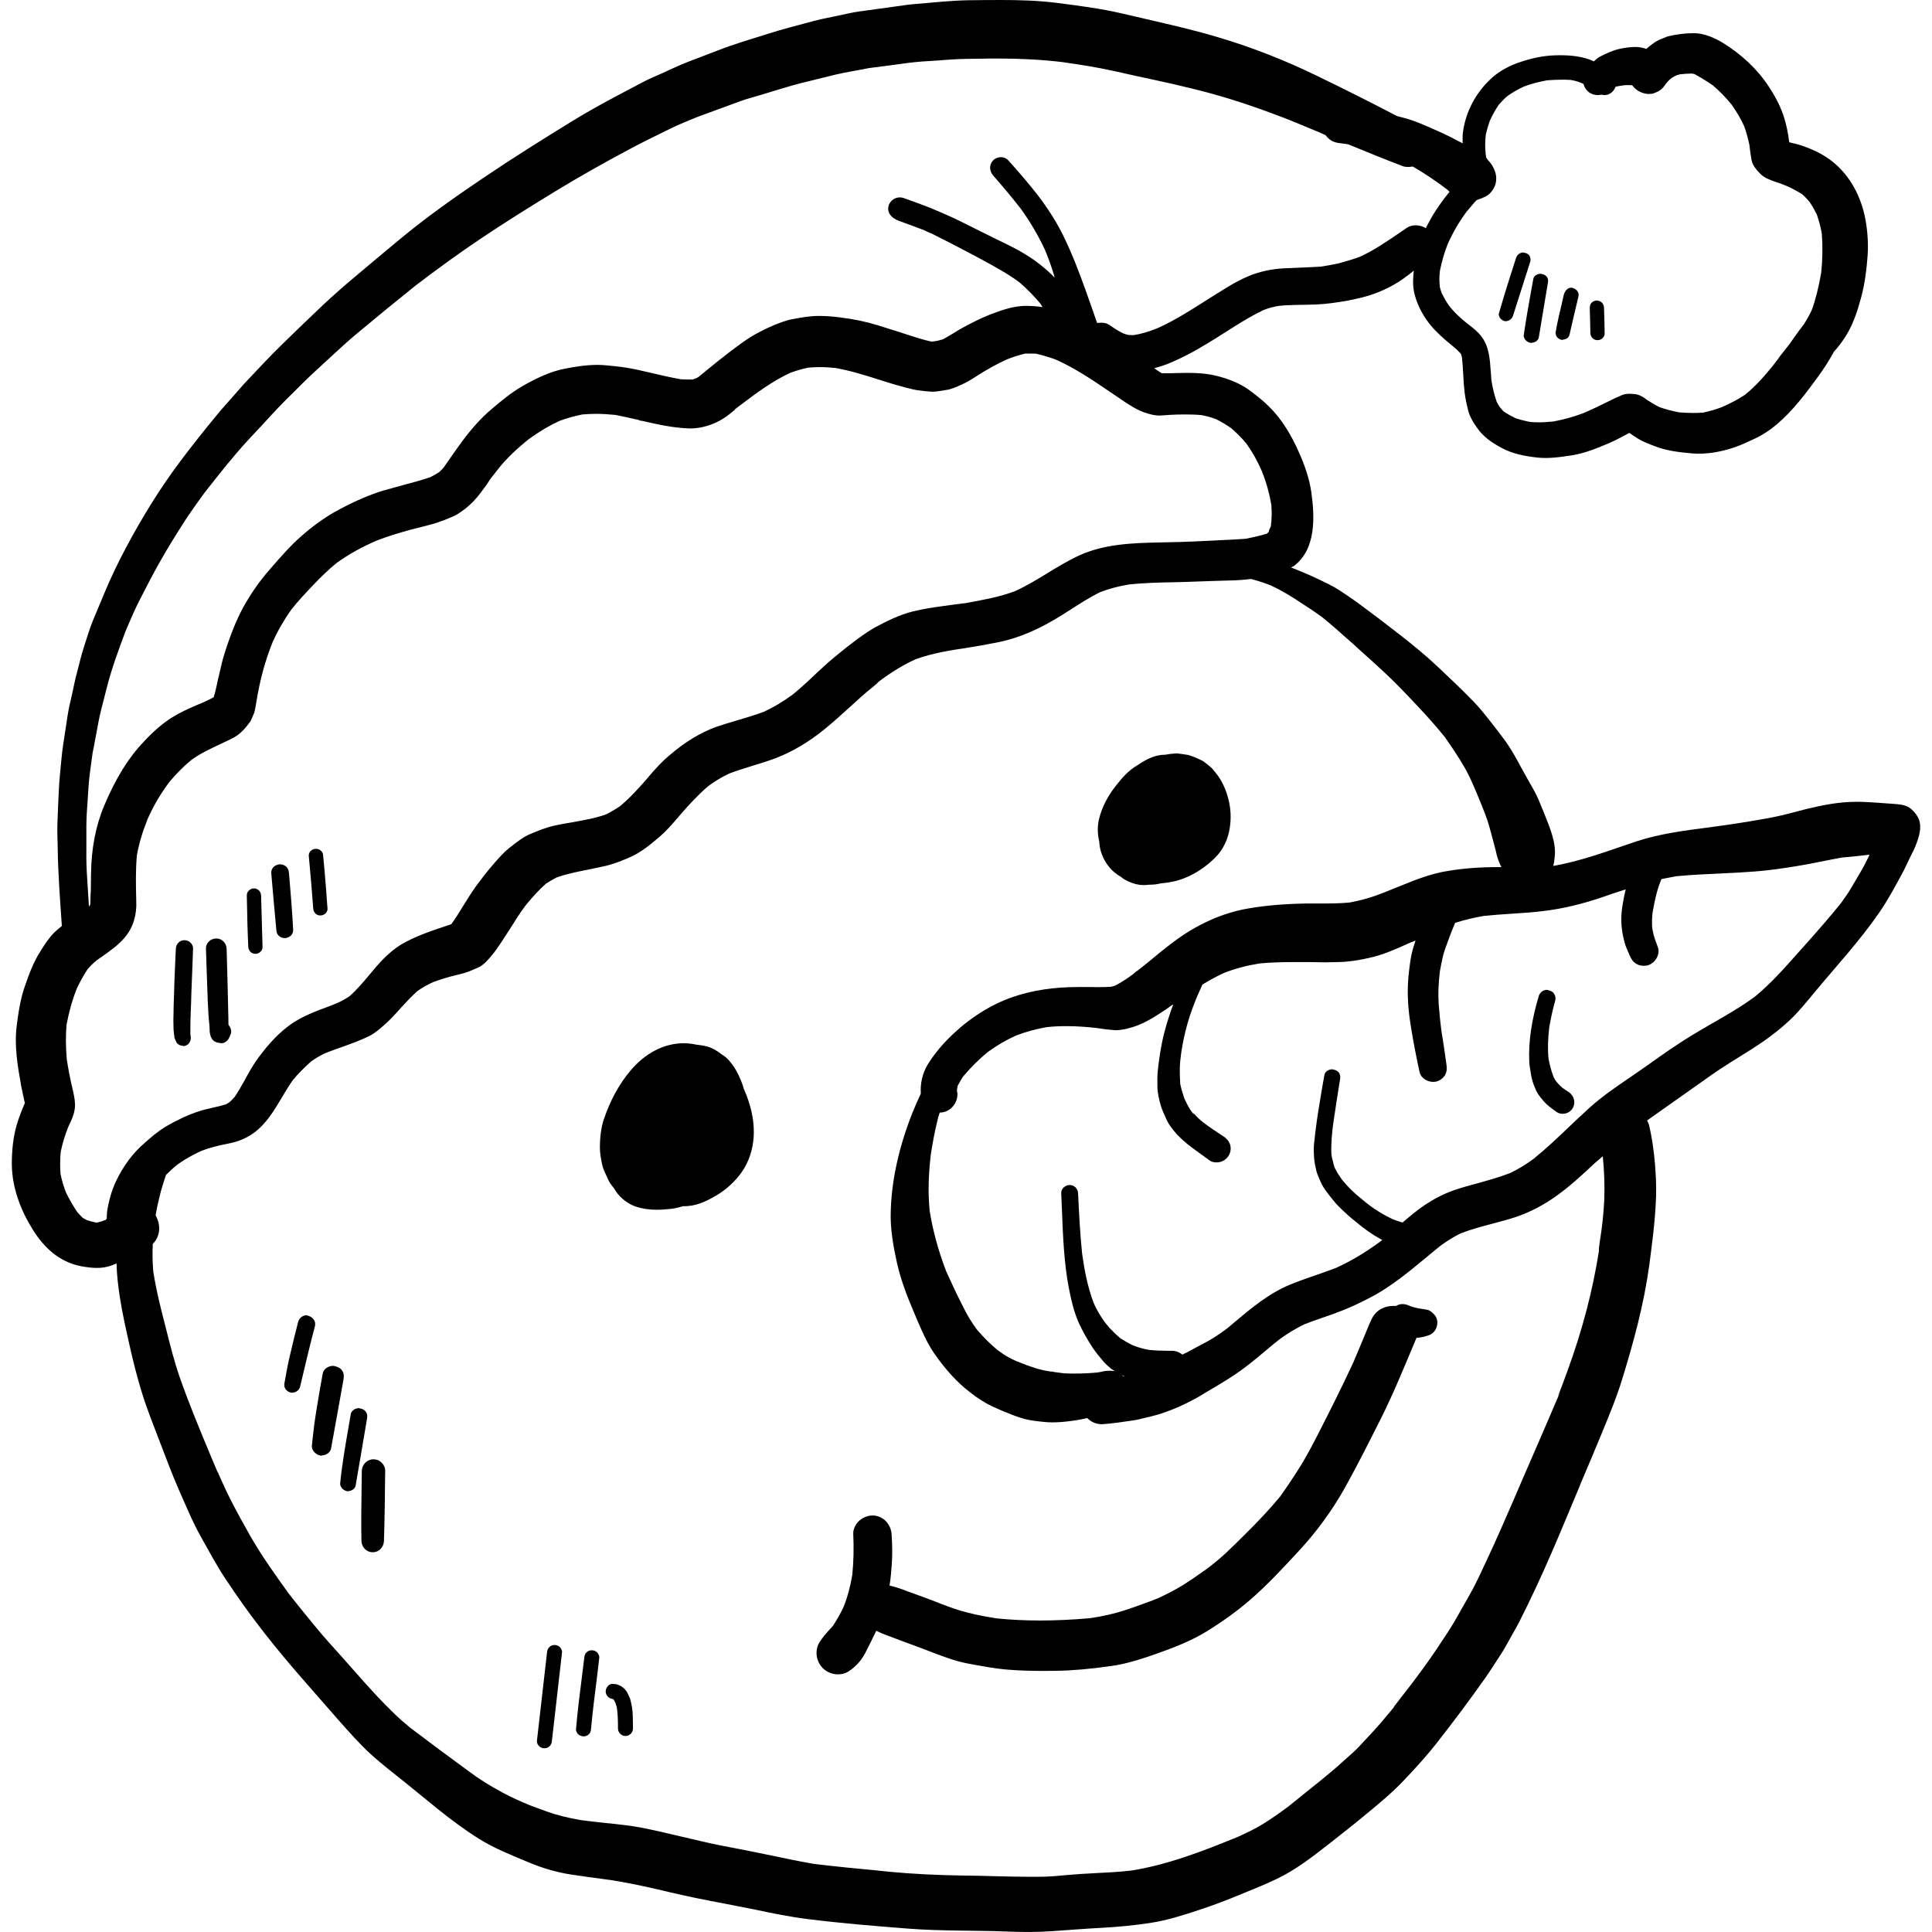<?xml version="1.0" encoding="iso-8859-1"?>
<!-- Generator: Adobe Illustrator 19.0.0, SVG Export Plug-In . SVG Version: 6.00 Build 0)  -->
<svg version="1.1" id="Layer_1" xmlns="http://www.w3.org/2000/svg" xmlns:xlink="http://www.w3.org/1999/xlink" x="0px" y="0px"
	 viewBox="0 0 512.001 512.001" style="enable-background:new 0 0 512.001 512.001;" xml:space="preserve">
<g>
	<g>
		<g>
			<path d="M508.13,216.334c-0.52-0.881-1.433-1.891-2.314-2.412c-1.206-0.684-2.607-0.781-3.944-0.879
				c-2.901-0.195-5.801-0.457-8.701-0.554c-0.424,0-0.881,0-1.304,0c-4.497,0-8.961,0.881-13.329,1.955
				c-3.195,0.815-6.387,1.728-9.615,2.314c-3.161,0.586-6.323,1.108-9.516,1.596c-1.533,0.229-3.031,0.424-4.563,0.652
				c0.13-0.032,0.229-0.032,0.327-0.065c-0.132,0.032-0.229,0.032-0.359,0.065c-0.057,0-0.114,0.001-0.17,0.025
				c0.012-0.01,0.019-0.025,0.04-0.025c-0.293,0.066-0.554,0.098-0.847,0.13c0,0,0,0-0.032,0c-0.032,0-0.066,0.032-0.097,0.032
				h-0.035c-0.048,0-0.12,0.013-0.189,0.023c-0.074,0.008-0.154,0.009-0.235,0.009c0.065,0,0.097,0,0.163,0
				c-0.086,0-0.148,0.001-0.207,0.026c0.006-0.004,0.012-0.012,0.012-0.026c-0.036,0.019-0.074,0.027-0.103,0.036
				c0.019-0.003,0.041-0.004,0.071-0.004c-0.032,0.005-0.066,0.009-0.098,0.013c-0.013,0.005-0.023,0.012-0.031,0.019
				c0.009-0.008,0.017-0.014,0.026-0.019c-6.484,0.842-13.096,1.659-19.319,3.701c-7.307,2.436-14.518,5.224-22.146,6.535
				c0.027-0.173,0.098-0.32,0.115-0.497c0.032-0.195,0.098-0.424,0.132-0.619c0.293-2.021,0.325-3.324-0.098-5.377
				c-0.325-1.532-0.815-2.999-1.369-4.466c-0.847-2.248-1.76-4.432-2.672-6.616c-0.783-1.825-1.825-3.553-2.804-5.279
				c-1.955-3.39-3.683-7.039-5.997-10.267c-1.335-1.825-2.738-3.617-4.139-5.41c-1.335-1.694-2.706-3.421-4.236-4.986
				c-3.097-3.194-6.323-6.258-9.55-9.289c-3.097-2.933-6.389-5.606-9.745-8.246c-3.748-2.933-7.529-5.801-11.375-8.637
				c-1.597-1.14-3.227-2.248-4.857-3.324c-1.825-1.206-3.846-2.119-5.801-3.065c-1.857-0.879-3.781-1.696-5.704-2.477
				c-0.453-0.2-0.919-0.369-1.378-0.544c0.26-0.167,0.575-0.248,0.821-0.434c5.833-4.466,5.474-12.906,4.563-19.456
				c-0.522-3.683-1.794-7.3-3.324-10.689c-1.467-3.324-3.195-6.453-5.443-9.321c-2.119-2.704-4.628-4.823-7.365-6.877
				c-2.738-2.053-5.999-3.292-9.289-4.074c-3.617-0.847-7.333-0.75-11.016-0.652c-1.043,0.032-2.118,0.066-3.194,0.032
				c-0.713-0.398-1.362-0.903-2.044-1.352c0.203-0.052,0.416-0.096,0.615-0.146c2.966-0.783,5.899-2.216,8.637-3.619
				c1.759-0.913,3.421-1.923,5.117-2.933c4.823-2.901,9.516-6.258,14.633-8.701c1.337-0.522,2.673-0.881,4.108-1.108
				c3.226-0.327,6.484-0.229,9.776-0.359c2.901-0.13,5.801-0.554,8.67-1.076c1.206-0.227,2.345-0.522,3.519-0.781
				c2.999-0.75,5.801-1.891,8.475-3.39c1.854-1.042,3.586-2.353,5.273-3.724c-0.221,1.973-0.32,4.01,0.133,5.94
				c0.619,2.575,1.696,4.823,3.161,6.975c1.433,2.118,3.292,3.91,5.215,5.572c1.303,1.14,2.672,2.118,3.846,3.39
				c0.032,0.098,0.097,0.163,0.163,0.261c0.098,0.325,0.195,0.619,0.261,0.978c0.326,3.031,0.326,6.094,0.684,9.125
				c0.195,1.63,0.554,3.227,0.944,4.823c0.424,1.662,1.369,3.194,2.346,4.563c1.596,2.379,4.009,4.009,6.518,5.345
				c2.9,1.564,6.095,2.184,9.321,2.543c3.063,0.358,6.161-0.098,9.191-0.554c3.553-0.554,6.844-1.923,10.136-3.324
				c1.792-0.783,3.487-1.727,5.215-2.64c0.683,0.489,1.369,0.945,2.086,1.401c1.467,0.945,3.194,1.564,4.822,2.184
				c3.065,1.206,6.551,1.564,9.811,1.857c3.649,0.293,7.431-0.391,10.887-1.533c1.889-0.619,3.715-1.499,5.54-2.346
				c2.118-0.978,4.107-2.282,5.866-3.78c4.4-3.715,7.79-8.312,11.147-12.906c1.498-2.053,2.835-4.171,4.041-6.387
				c0.457-0.522,0.913-1.01,1.337-1.564c0.879-1.14,1.63-2.248,2.345-3.487c1.696-2.965,2.738-6.355,3.618-9.647
				c0.913-3.487,1.369-7.105,1.63-10.723c0.229-3.161,0-6.421-0.554-9.518c-1.076-5.997-4.009-11.7-8.832-15.514
				c-2.478-1.955-5.184-3.194-8.149-4.204c-1.076-0.359-2.151-0.586-3.227-0.847c-0.325-2.509-0.781-4.922-1.63-7.366
				c-0.944-2.672-2.314-5.182-3.878-7.529c-3.096-4.693-7.268-8.442-11.993-11.407c-2.248-1.369-4.923-2.543-7.561-2.609
				c-0.13,0-0.229,0-0.358,0c-2.282,0-4.628,0.327-6.811,0.848c-0.489,0.195-0.945,0.391-1.433,0.586
				c-0.847,0.293-1.63,0.717-2.346,1.238c-0.652,0.457-1.304,0.978-1.891,1.499c-0.881-0.325-1.857-0.522-2.802-0.522
				c-1.401,0-2.804,0.195-4.205,0.488c-1.759,0.391-3.487,1.174-5.084,1.989c-0.652,0.293-1.238,0.815-1.76,1.337
				c-0.358-0.13-0.684-0.293-1.01-0.424c-3.031-1.108-6.192-1.271-9.387-1.174c-3.031,0.098-6.03,0.75-8.898,1.696
				c-2.802,0.881-5.638,2.346-7.788,4.302c-4.171,3.781-6.943,8.898-7.659,14.502c-0.12,0.953-0.05,1.882-0.065,2.819
				c-2.21-1.152-4.401-2.337-6.714-3.309c-1.794-0.783-3.585-1.63-5.411-2.314c-1.711-0.679-3.466-1.145-5.255-1.595
				c-6.983-3.65-14.02-7.183-21.138-10.627c-8.507-4.14-17.34-7.627-26.399-10.299c-6.192-1.857-12.45-3.26-18.707-4.727
				c-2.216-0.52-4.399-1.01-6.616-1.532c-5.703-1.337-11.634-2.086-17.468-2.835C274.94,0.13,270.018,0,265.065,0
				c-2.835,0-5.704,0.032-8.539,0.065c-4.596,0.098-9.159,0.588-13.721,0.978c-1.955,0.13-3.878,0.456-5.801,0.717
				c-3.161,0.424-6.323,0.879-9.484,1.303c-1.597,0.229-3.194,0.619-4.759,0.945c-2.314,0.522-4.727,0.913-7.007,1.532
				c-4.171,1.14-8.342,2.151-12.449,3.488c-4.335,1.369-8.735,2.64-12.971,4.302c-2.672,1.011-5.345,2.053-8.017,3.065
				c-2.314,0.913-4.595,1.987-6.877,3.031c-1.728,0.781-3.52,1.499-5.215,2.412c-2.477,1.303-4.986,2.64-7.463,3.944
				c-3.617,1.923-7.202,3.944-10.69,6.062c-8.18,5.02-16.296,10.104-24.247,15.481c-7.431,5.02-14.862,10.267-21.771,16.002
				c-3.878,3.195-7.692,6.421-11.537,9.648c-2.966,2.477-5.931,5.051-8.735,7.692c-3.683,3.487-7.333,6.975-10.95,10.528
				c-3.194,3.096-6.192,6.355-9.255,9.581c-1.467,1.532-2.835,3.194-4.269,4.791c-1.303,1.467-2.64,2.933-3.878,4.466
				c-3.26,3.944-6.421,7.919-9.484,11.993c-5.508,7.3-10.265,15.057-14.568,23.139c-2.086,3.91-4.008,7.919-5.704,11.993
				c-1.043,2.445-2.053,4.889-3.063,7.333c-0.945,2.282-1.597,4.693-2.379,7.007c-0.684,2.086-1.174,4.237-1.728,6.355
				c-0.554,2.021-0.978,4.041-1.401,6.094c-0.424,1.857-0.881,3.715-1.174,5.606c-0.391,2.575-0.781,5.117-1.173,7.692
				c-0.391,2.477-0.554,4.986-0.815,7.463c-0.195,1.891-0.325,3.748-0.391,5.606c-0.13,2.575-0.229,5.149-0.325,7.692
				c-0.098,2.216,0.032,4.497,0.066,6.713c0.093,6.914,0.629,13.799,1.102,20.682c-0.737,0.602-1.467,1.188-2.15,1.871
				c-1.401,1.433-2.541,3.227-3.585,4.922c-1.792,2.77-2.965,5.997-4.041,9.094c-1.206,3.39-1.727,6.941-2.184,10.526
				c-0.684,5.313,0.229,10.69,1.174,15.937c0.293,1.532,0.652,3.063,0.978,4.596c-0.815,1.857-1.532,3.715-2.118,5.638
				c-1.01,3.39-1.337,7.039-1.337,10.56c0.065,6.192,2.314,12.124,5.54,17.306c1.532,2.445,3.358,4.693,5.638,6.453
				c2.411,1.857,5.117,2.999,8.115,3.422c1.466,0.229,2.77,0.358,4.237,0.261c1.433-0.097,2.64-0.488,3.976-1.044
				c0.084-0.034,0.161-0.081,0.244-0.116c0.066,2.981,0.434,5.956,0.868,8.884c0.684,4.432,1.694,8.832,2.672,13.199
				c0.913,4.074,1.955,8.181,3.194,12.19c1.304,4.237,2.966,8.376,4.563,12.547c1.696,4.4,3.358,8.898,5.247,13.232
				c1.858,4.171,3.617,8.507,5.867,12.483c2.118,3.748,4.139,7.561,6.518,11.146c2.901,4.334,5.866,8.605,9.093,12.742
				c0.351,0.464,0.705,0.926,1.063,1.388c0.244,0.318,0.492,0.633,0.744,0.949c-0.004-0.008-0.009-0.016-0.013-0.025
				c5.279,6.746,11.016,13.135,16.654,19.587c2.836,3.259,5.671,6.518,8.702,9.615c2.901,2.933,6.128,5.509,9.354,8.051
				c7.104,5.606,13.818,11.668,21.477,16.459c4.139,2.607,8.832,4.432,13.33,6.323c3.52,1.467,7.236,2.575,11.016,3.161
				c2.868,0.424,5.736,0.847,8.605,1.206c0.652,0.098,1.304,0.195,1.956,0.261c4.204,0.684,8.278,1.499,12.449,2.477
				c4.498,1.076,8.962,2.086,13.526,2.966c4.107,0.815,8.246,1.564,12.385,2.411c4.596,0.978,9.223,1.923,13.916,2.509
				c8.93,1.108,17.925,1.857,26.887,2.543c8.605,0.652,17.242,0.424,25.845,0.749c4.041,0.163,8.049,0.195,12.059-0.097
				c4.334-0.294,8.669-0.652,13.037-0.881s8.669-0.652,13.003-1.304c4.4-0.684,8.603-2.02,12.84-3.421
				c3.781-1.238,7.529-2.673,11.212-4.205c3.195-1.303,6.387-2.575,9.484-4.074c4.823-2.314,9.125-5.605,13.33-8.898
				c3.553-2.77,7.104-5.572,10.592-8.474c3.389-2.77,6.713-5.572,9.713-8.734c3.031-3.195,5.964-6.389,8.669-9.843
				c4.4-5.606,8.637-11.277,12.744-17.078c1.63-2.314,3.128-4.725,4.659-7.072c0.912-1.467,1.728-3.031,2.574-4.53
				c0.588-1.042,1.207-2.086,1.76-3.161c3.063-6.03,5.899-12.124,8.603-18.348c2.673-6.128,5.184-12.32,7.79-18.48
				c-0.066,0.13-0.13,0.261-0.195,0.391c1.955-4.596,3.91-9.159,5.801-13.787c1.955-4.759,3.944-9.516,5.443-14.438
				c3.031-9.875,5.769-19.848,7.136-30.082c-0.066,0.619-0.163,1.239-0.229,1.857c0.881-6.68,1.825-13.362,2.053-20.109
				c0.098-2.933-0.065-5.835-0.293-8.735c-0.294-3.455-0.783-6.975-1.597-10.331c-0.101-0.403-0.328-0.732-0.501-1.095
				c5.62-3.98,11.251-7.953,16.862-11.916c3.585-2.542,7.366-4.759,11.049-7.104c3.52-2.25,6.877-4.727,9.94-7.593
				c2.314-2.184,4.367-4.727,6.387-7.17c5.801-7.007,12.027-13.689,17.208-21.184c2.477-3.585,4.498-7.398,6.551-11.211
				c0.554-1.076,1.042-2.184,1.564-3.26c0.717-1.467,1.533-2.933,2.02-4.466C508.815,220.863,509.401,218.484,508.13,216.334z
				 M388.618,56.158l1.923-2.282l0.607-0.657l0.176-0.19c0.083-0.022,0.167-0.045,0.249-0.071c0.012-0.014,0.025-0.028,0.035-0.043
				c0.765-0.234,1.497-0.548,2.159-0.864c1.174-0.619,2.184-1.955,2.575-3.356c0.358-1.401,0.163-2.802-0.522-4.139
				c-0.386-0.858-0.978-1.592-1.658-2.322c-0.012-0.052-0.025-0.103-0.036-0.155c-0.084-0.088-0.17-0.174-0.26-0.262l-0.132-0.847
				c-0.201-1.795-0.201-3.523,0.027-5.348c0.294-1.238,0.619-2.379,1.043-3.585c0.652-1.499,1.433-2.835,2.346-4.236
				c0.749-0.847,1.467-1.63,2.379-2.38c1.37-0.978,2.771-1.759,4.303-2.477c1.857-0.717,3.878-1.238,6.16-1.662
				c1.271-0.098,2.543-0.163,3.814-0.163c0.815,0,1.63,0,2.445,0.065c1.14,0.196,2.119,0.457,3.39,1.043
				c0.227,0.815,0.586,1.467,1.074,1.891c0.652,0.684,1.662,1.076,2.705,1.076c0.294,0,0.619-0.032,0.913-0.098
				c0.065,0,0.879,0.098,0.879,0.098c0.816,0,1.565-0.325,2.119-0.913c0.294-0.294,0.555-0.684,0.815-1.304
				c0.783-0.163,1.533-0.293,2.282-0.391c0.261,0,0.522-0.032,0.913-0.032c0.325,0,0.684,0.032,1.206,0.032
				c0.195,0.261,0.424,0.522,0.684,0.781c0.944,0.945,2.445,1.533,3.748,1.533c0.457,0,0.847-0.032,1.238-0.163
				c0.457-0.163,0.912-0.359,1.369-0.586c0.913-0.554,1.37-1.174,2.02-2.119c0.424-0.522,0.847-0.945,1.402-1.369
				c0.358-0.227,0.717-0.457,1.401-0.749c0,0,0.815-0.229,0.847-0.229c1.01-0.098,1.987-0.195,2.997-0.195h0.066l0.749,0.13
				c1.662,0.913,3.227,1.891,4.857,2.999c1.857,1.596,3.52,3.292,4.954,5.084c1.37,1.923,2.477,3.814,3.358,5.769
				c0.586,1.597,0.978,3.161,1.369,4.888c0.13,1.304,0.327,2.607,0.554,3.912c0.261,1.596,1.37,2.802,2.446,3.878
				c0.944,0.978,2.445,1.499,3.683,1.956l1.533,0.52l1.889,0.75c1.37,0.619,2.609,1.304,3.912,2.119
				c0.683,0.619,1.335,1.271,1.955,2.053c0.718,1.042,1.304,2.118,1.891,3.26c0.554,1.662,1.044,3.324,1.337,5.117
				c0.26,3.52,0.195,6.941-0.164,10.364c-0.717,4.009-1.498,7.17-2.509,9.908c-0.586,1.238-1.238,2.412-1.987,3.619
				c-0.913,1.14-1.759,2.346-2.607,3.52l-1.304,1.857l-0.945,1.206l-0.944,1.206l-0.684,0.847c-0.227,0.359-0.457,0.717-0.717,1.01
				l-1.043,1.369c-2.02,2.509-4.498,5.41-7.497,7.822c-1.923,1.271-3.944,2.282-6.03,3.226c-1.63,0.619-3.258,1.076-5.02,1.467
				c-0.879,0.066-1.792,0.098-2.672,0.098c-1.239,0-2.445-0.065-3.683-0.163c-1.825-0.359-3.52-0.783-5.182-1.369
				c-1.173-0.586-2.248-1.238-3.39-1.955c-0.424-0.359-0.879-0.684-1.335-0.913c-0.75-0.424-1.533-0.619-2.543-0.652
				c-0.293-0.032-0.554-0.032-0.847-0.032c-0.879,0-1.696,0.196-2.379,0.588c-0.847,0.325-1.662,0.717-2.477,1.14
				c-2.38,1.173-4.759,2.346-7.202,3.39c-2.673,1.01-5.281,1.727-7.952,2.216c-1.304,0.13-2.609,0.229-3.91,0.229
				c-0.881,0-1.728-0.032-2.641-0.163c-1.206-0.261-2.379-0.554-3.551-0.945c-1.076-0.522-2.055-1.076-3.096-1.76l-0.913-1.01
				c-0.358-0.522-0.684-1.043-0.945-1.564c-0.619-1.857-1.107-3.748-1.401-5.769l-0.163-2.216c-0.229-3.356-0.457-6.844-2.607-9.484
				c-0.945-1.206-2.119-2.119-3.358-3.065c-1.957-1.499-3.683-3.129-5.182-5.052c-0.684-1.01-1.271-2.021-1.825-3.129
				c-0.195-0.522-0.359-1.043-0.522-1.662c-0.163-1.433-0.163-2.802,0-4.269c0.522-2.607,1.206-4.954,2.086-7.17
				C385.066,61.536,386.695,58.765,388.618,56.158z M22.879,219.632c0-2.771,0.195-5.541,0.391-8.279l0.196-2.933
				c0.163-2.346,0.488-4.661,0.815-7.007l0.424-3.095l-0.13,1.108l1.564-8.312c0.359-1.955,0.879-3.846,1.369-5.769l0.717-2.802
				c1.271-5.15,3.161-10.201,4.986-15.122l0.913-2.151c0.879-2.02,1.76-4.073,2.77-6.03c1.826-3.585,3.651-7.136,5.638-10.624
				c1.923-3.422,4.009-6.746,6.126-10.07c1.206-1.923,2.575-3.814,3.912-5.703l1.727-2.38l0.847-1.076
				c3.39-4.303,6.877-8.735,10.657-12.808l3.651-3.91l3.748-4.073c1.596-1.696,3.292-3.358,4.986-5.02l2.216-2.216
				c1.597-1.564,3.227-3.096,4.889-4.595L87.8,94.45c2.248-2.086,4.53-4.171,6.877-6.128c5.15-4.303,10.331-8.539,15.578-12.744
				c6.421-4.888,11.831-8.767,16.979-12.222c6.453-4.334,13.069-8.474,19.75-12.547c6.355-3.878,13.103-7.692,20.044-11.375
				c2.672-1.433,5.442-2.802,8.18-4.139l2.248-1.108c2.314-1.14,4.725-2.119,7.105-3.096l1.042-0.391
				c3.585-1.304,7.17-2.607,10.756-3.944c1.076-0.391,2.151-0.718,3.258-1.011l2.119-0.619l5.117-1.564l1.564-0.456
				c2.543-0.783,5.117-1.401,7.692-2.021l3.455-0.847c2.575-0.684,5.182-1.173,7.789-1.63l2.868-0.554l5.279-0.684l5.312-0.717
				c2.543-0.325,5.086-0.456,7.659-0.619l3.065-0.229c3.096-0.227,6.192-0.227,9.32-0.261l1.174-0.032h2.574
				c5.867,0,11.342,0.293,16.72,0.913c4.595,0.652,9.223,1.369,13.818,2.379l5.54,1.238l5.572,1.206
				c3.227,0.684,6.421,1.433,9.615,2.216c6.91,1.662,13.916,3.846,21.347,6.617c4.139,1.499,8.18,3.226,12.254,4.922l1.782,0.796
				l0.037,0.019c0.015,0.019,0.03,0.034,0.044,0.052c0.01,0.012,0.021,0.025,0.028,0.036c0.001,0,0.004,0.001,0.005,0.001
				c0.172,0.221,0.342,0.427,0.541,0.626c1.108,1.108,2.346,1.337,3.619,1.467l1.696,0.229c0.097,0.032,0.195,0.098,0.293,0.13
				c0.039,0.006,0.074,0.023,0.111,0.03c4.662,1.904,9.382,3.836,14.103,5.642c0.457,0.163,0.913,0.227,1.433,0.227
				c0.311,0,0.673-0.043,1.074-0.112c0.01,0.005,0.021,0.009,0.028,0.016c0.031,0,0.065-0.03,0.128-0.031c0.001,0,0.003,0,0.004,0
				c2.999,1.727,5.997,3.714,9.159,6.126l0.52,0.522l0.066,0.065c-1.533,1.857-2.933,3.814-4.205,5.835
				c-0.684,1.108-1.271,2.282-1.923,3.454c-0.037,0.088-0.071,0.18-0.109,0.267c-0.004-0.003-0.006-0.009-0.012-0.012
				c-0.013,0.023-0.026,0.047-0.037,0.071c-0.815-0.488-1.76-0.749-2.672-0.749c-0.881,0-1.696,0.227-2.38,0.684l-2.182,1.499
				c-3.259,2.216-6.584,4.498-10.234,6.16c-1.857,0.684-3.781,1.238-5.703,1.76c-1.565,0.325-3.065,0.619-4.596,0.847
				c-2.021,0.13-4.074,0.195-6.095,0.293l-3.715,0.163c-3.226,0.163-6.29,0.815-9.061,1.923c-2.086,0.847-4.073,1.923-5.997,3.095
				c-1.825,1.108-3.619,2.248-5.443,3.39c-4.139,2.64-8.408,5.377-12.971,7.431c-2.346,0.945-4.334,1.533-6.323,1.857
				c0,0,0,0-0.065,0c-0.229,0-1.108-0.032-1.24-0.032h-0.031c-0.147-0.031-0.298-0.068-0.452-0.107
				c-0.196-0.023-0.395-0.05-0.591-0.089c0.141,0.013,0.281,0.028,0.422,0.045c-0.263-0.071-0.527-0.15-0.781-0.242
				c-0.161-0.079-0.322-0.159-0.479-0.241c-0.161-0.058-0.314-0.129-0.465-0.216c0.098,0.041,0.195,0.084,0.296,0.125
				c-1.027-0.541-1.999-1.152-2.969-1.853c-0.619-0.457-1.369-0.684-2.216-0.684c-0.331,0-0.674,0.03-1.082,0.061V85.58
				c-0.03,0.001-0.061,0.004-0.092,0.006c0-0.003-0.001-0.004-0.001-0.005c-0.749-2.215-1.532-4.43-2.313-6.611l-0.749-2.119
				c-1.564-4.334-3.454-9.418-5.867-14.34c-1.696-3.454-3.846-6.909-6.616-10.56c-2.15-2.802-4.497-5.508-6.844-8.18l-1.14-1.271
				c-0.489-0.554-1.174-0.847-1.923-0.847c-0.781,0-1.564,0.293-2.086,0.847c-1.076,1.076-1.076,2.77,0,4.008
				c2.509,2.868,4.986,5.801,7.366,8.864c2.541,3.52,4.759,7.398,6.323,10.756c0.81,1.931,1.533,3.883,2.157,5.906
				c0.16,0.457,0.274,0.93,0.427,1.388c-0.008-0.008-0.016-0.016-0.023-0.023c0.016,0.054,0.031,0.107,0.046,0.161
				c-1.238-1.238-2.509-2.412-3.912-3.487c-1.564-1.271-3.389-2.445-5.801-3.814c-1.63-0.879-3.292-1.694-4.986-2.509l-1.01-0.488
				l-4.334-2.151c-2.086-1.043-4.14-2.086-6.225-3.096c-2.184-1.01-4.4-1.989-6.648-2.901c-1.857-0.75-3.781-1.433-5.671-2.119
				l-1.662-0.586c-0.261-0.065-0.522-0.098-0.847-0.098c-1.304,0-2.543,0.945-2.933,2.248c-0.391,1.597,0.488,3.161,2.868,4.009
				c2.119,0.783,4.269,1.533,5.899,2.184l0.815,0.325l0.815,0.391c0.358,0.13,0.717,0.294,1.076,0.457
				c0.216,0.106,0.429,0.212,0.643,0.318c0.036,0.014,0.072,0.027,0.107,0.04c-0.021-0.005-0.04-0.012-0.059-0.017
				c3.412,1.69,6.772,3.461,10.131,5.232l2.445,1.304c3.356,1.825,6.844,3.715,9.972,6.03c1.989,1.727,3.813,3.585,5.509,5.605
				l0.376,0.604c0.068,0.084,0.134,0.17,0.203,0.254c-0.022-0.003-0.041-0.009-0.062-0.012l0.065,0.098
				c-1.303-0.195-2.607-0.293-4.368-0.325c-3.194,0-6.387,1.108-9.386,2.248c-2.412,0.944-4.889,2.151-8.115,3.944l-1.857,1.14
				c-0.847,0.489-1.696,1.011-2.575,1.499c-0.554,0.163-1.108,0.359-2.053,0.522c-0.066,0-0.13,0.032-0.196,0.032
				c-0.032,0-0.065,0-0.097,0c-0.229,0.032-0.457,0.065-0.718,0.098c-2.216-0.457-4.334-1.174-6.485-1.857l-1.891-0.619
				c-1.923-0.586-3.878-1.206-5.801-1.825c-3.031-0.945-6.323-1.662-10.331-2.151c-1.792-0.229-3.585-0.358-5.41-0.358
				c-2.216,0-4.432,0.358-6.909,0.847c-1.727,0.293-3.422,0.978-4.889,1.564c-2.282,0.945-4.368,2.021-6.355,3.227
				c-1.662,1.043-3.258,2.25-4.823,3.422l-1.108,0.847c-1.63,1.238-3.195,2.509-4.759,3.781l-3.031,2.477
				c-0.229,0.163-0.488,0.325-1.499,0.684h-1.173c-0.652,0-1.304-0.032-1.989-0.065c-2.64-0.457-5.182-1.043-8.474-1.826
				c-1.923-0.456-3.813-0.879-5.769-1.206c-1.923-0.325-3.878-0.522-5.833-0.684c-0.684-0.065-1.337-0.098-1.989-0.098
				c-3.065,0-6.03,0.489-8.539,0.978c-4.107,0.75-8.017,2.738-11.309,4.596c-2.901,1.662-5.605,3.878-8.31,6.192
				c-2.607,2.184-5.117,4.954-7.692,8.408c-1.108,1.499-2.151,2.997-3.227,4.53l-1.727,2.477c-0.359,0.424-0.75,0.847-1.206,1.238
				c-0.781,0.522-1.564,0.945-2.411,1.369c-2.412,0.815-4.857,1.467-7.3,2.118c-1.696,0.457-3.39,0.913-5.084,1.401
				c-3.52,1.076-7.202,2.64-11.57,4.954c-3.422,1.792-6.714,4.107-10.104,7.073c-2.868,2.509-5.442,5.442-8.441,8.898
				c-2.672,3.031-5.02,6.421-7.039,10.07c-1.792,3.324-3.358,7.202-4.922,12.156c-0.586,1.826-1.01,3.748-1.433,5.638l-0.358,1.467
				l-0.293,1.401c-0.229,1.043-0.457,2.086-0.815,3.129c-0.913,0.488-1.792,0.913-2.704,1.337c-2.38,0.978-5.508,2.282-8.376,4.041
				c-2.314,1.467-4.693,3.455-7.398,6.355c-4.107,4.302-7.431,9.679-10.494,16.915c-2.282,5.377-3.455,11.537-3.52,18.284
				l-0.032,2.607c0,1.01,0,1.987-0.098,3.095c0,0.717-0.032,1.433-0.065,2.151c-0.032,0.13-0.065,0.261-0.13,0.391
				c0,0.066-0.032,0.098-0.065,0.163c-0.026,0.026-0.05,0.045-0.075,0.071c-0.005-0.096-0.012-0.19-0.018-0.285
				c-0.021,0.103-0.041,0.207-0.065,0.311l-0.261-4.041l-0.325-5.279c-0.13-2.509-0.13-5.02-0.098-7.529v-3.754H22.879z
				 M30.663,313.198c-1.051,2.294-1.807,4.881-2.281,7.852c-0.058,0.646-0.097,1.298-0.097,1.962
				c-0.079,0.027-0.116,0.053-0.178,0.079c-0.005,0.05-0.012,0.099-0.017,0.15c-0.684,0.293-1.369,0.52-2.412,0.781
				c-0.881-0.13-1.825-0.424-2.672-0.684l-1.076-0.586c-0.488-0.488-0.945-0.945-1.467-1.564c-1.14-1.694-2.118-3.39-2.999-5.215
				c-0.619-1.597-1.076-3.161-1.433-4.889c-0.13-1.955-0.13-3.878,0.065-5.866c0.457-2.216,1.043-4.171,2.021-6.648
				c0.945-1.956,1.825-3.781,1.76-5.965c-0.032-1.433-0.391-2.9-0.75-4.466c-0.651-2.672-1.108-5.345-1.433-7.431
				c-0.293-3.358-0.293-6.355-0.065-9.093c0.652-3.487,1.532-6.682,2.77-9.745c0.815-1.696,1.696-3.292,2.738-4.922
				c0.75-0.913,1.565-1.696,2.509-2.477l1.499-1.043c2.119-1.499,4.269-2.999,5.964-5.052c2.151-2.509,3.195-5.964,2.999-9.679
				c-0.098-4.041-0.195-7.985,0.163-12.027c0.554-3.065,1.433-6.062,2.802-9.516c1.564-3.553,3.455-6.78,5.801-9.908
				c1.857-2.216,3.814-4.204,5.899-5.899c2.346-1.696,5.084-2.965,7.854-4.269c1.043-0.488,2.119-0.978,3.161-1.532
				c2.021-1.043,3.39-2.77,4.628-4.432l0.978-2.282c0.261-0.978,0.391-1.891,0.554-2.868c0.913-5.638,2.282-10.788,4.269-15.71
				c1.369-3.063,2.999-5.899,4.954-8.669c1.857-2.346,3.91-4.53,5.964-6.682c1.923-2.02,3.912-3.944,6.062-5.704
				c2.965-2.151,6.421-4.107,10.526-5.899c2.999-1.173,6.03-2.086,9.125-2.933l2.575-0.652c1.043-0.261,2.086-0.522,3.129-0.815
				c1.989-0.554,3.878-1.337,5.769-2.151c0.881-0.391,1.662-0.978,2.933-1.891c1.564-1.238,2.901-2.607,4.171-4.334l1.596-2.151
				l0.847-1.335l0.978-1.238l1.238-1.597c2.02-2.542,4.595-5.052,8.049-7.822c2.868-2.086,5.541-3.65,8.18-4.856
				c1.956-0.75,3.91-1.238,6.03-1.694c1.206-0.098,2.412-0.163,3.617-0.163c1.727,0,3.454,0.13,5.182,0.293
				c2.119,0.424,4.171,0.881,6.29,1.369l-0.03,0.09c0.028,0.006,0.058,0.013,0.088,0.021l0.823,0.117
				c3.976,0.913,8.049,1.857,12.613,1.989c2.966,0,6.225-0.978,8.93-2.738c0.965-0.622,1.901-1.393,2.89-2.199l-0.088,0.049
				l0.266-0.205l-0.331,0.141l1.499-1.142c4.203-3.161,8.539-6.453,13.396-8.669c1.532-0.554,3.063-1.01,4.759-1.369
				c0.978-0.066,1.987-0.13,2.999-0.13c1.369,0,2.77,0.098,4.139,0.227c4.041,0.718,7.985,1.956,11.863,3.195
				c2.868,0.913,5.736,1.792,8.702,2.477c1.174,0.261,2.412,0.391,3.683,0.522l1.369,0.098c0.815,0,1.63-0.098,2.575-0.261
				l1.14-0.195c1.238-0.13,2.672-0.781,4.139-1.433c1.238-0.554,2.314-1.174,3.454-1.923c3.063-1.989,5.769-3.488,8.539-4.759
				c1.564-0.619,3.129-1.108,4.823-1.532h1.206c0.554,0,1.107,0,1.696,0.032c1.857,0.424,3.584,0.945,5.312,1.597
				c5.02,2.248,9.615,5.345,14.307,8.539l3.944,2.672c1.596,1.043,3.585,2.346,5.964,3.031c0.881,0.261,2.02,0.554,3.161,0.554
				c0.815-0.032,1.63-0.098,2.445-0.163c1.433-0.098,2.868-0.13,4.302-0.13c1.433,0,2.868,0.032,4.302,0.163
				c1.402,0.229,2.641,0.619,3.879,1.043c1.433,0.684,2.738,1.499,4.073,2.412c1.467,1.271,2.835,2.607,4.107,4.171
				c1.597,2.282,2.933,4.661,4.042,7.236c1.173,2.933,1.987,5.867,2.509,8.898c0.13,1.825,0.163,3.585-0.132,5.735l-0.358,0.743
				c-0.068,0.263-0.139,0.527-0.229,0.789c-0.07,0.047-0.137,0.078-0.207,0.112l-0.119,0.245c-1.857,0.586-3.781,1.01-5.769,1.401
				c-2.151,0.163-4.303,0.261-6.485,0.358l-1.662,0.098l-3.553,0.163c-3.748,0.195-7.497,0.293-11.244,0.358
				c-7.431,0.13-14.665,0.488-21.12,3.422c-3.031,1.401-5.997,3.194-8.798,4.922c-2.672,1.63-5.377,3.258-8.247,4.563
				c-4.203,1.564-8.441,2.314-13.069,3.161c-1.694,0.195-3.39,0.424-5.735,0.75c-2.901,0.391-5.638,0.815-8.442,1.499
				c-3.52,0.913-6.844,2.575-9.875,4.204c-2.704,1.533-5.182,3.456-7.561,5.313c-2.216,1.759-4.432,3.551-6.485,5.474l-1.108,1.01
				c-2.151,2.053-4.334,4.107-6.648,5.997c-2.836,2.053-5.215,3.454-7.659,4.563c-2.184,0.815-4.432,1.499-6.682,2.151l-1.303,0.391
				c-1.532,0.457-3.065,0.913-4.563,1.433c-4.303,1.564-8.344,4.009-12.645,7.724c-2.118,1.792-3.944,3.878-5.508,5.735
				l-0.815,0.945c-1.989,2.248-4.139,4.627-6.648,6.68c-0.35,0.232-0.701,0.46-1.056,0.679c-0.837,0.52-1.692,1.005-2.561,1.439
				c-2.802,1.011-5.769,1.533-9.093,2.119c-1.597,0.261-3.227,0.554-4.823,0.913c-2.346,0.554-4.466,1.467-6.355,2.25
				c-1.727,0.749-3.26,1.955-5.377,3.617c-1.433,1.108-2.64,2.477-4.498,4.628c-1.532,1.76-2.965,3.651-4.334,5.508
				c-1.238,1.727-2.346,3.52-3.455,5.313c-0.945,1.564-1.923,3.128-3.097,4.759l-1.63,0.554c-3.715,1.238-7.919,2.64-11.7,4.856
				c-3.487,2.151-6.128,5.279-8.442,8.083c-1.63,1.955-3.292,3.912-5.247,5.638c-0.978,0.651-1.989,1.206-3.096,1.727l-2.216,0.881
				c-3.487,1.271-7.104,2.64-10.201,4.79c-2.999,2.151-5.671,4.889-8.571,8.832c-1.304,1.728-2.379,3.617-3.748,6.16
				c-0.815,1.433-1.597,2.835-2.543,4.237c-0.488,0.554-0.978,1.076-1.564,1.532l-0.749,0.456c-1.206,0.359-2.412,0.652-3.619,0.913
				l-0.913,0.229c-2.248,0.424-4.53,1.335-6.648,2.248c-1.76,0.847-3.488,1.696-5.15,2.738c-1.889,1.173-3.715,2.738-5.41,4.269
				C35.161,305.637,32.618,309.059,30.663,313.198z M425.152,317.86c-0.167,3.767-0.598,7.461-1.147,10.919
				c-0.094,0.718-0.189,1.435-0.288,2.151c0.021-0.134,0.05-0.278,0.079-0.422c-0.027,0.154-0.052,0.309-0.072,0.462
				c0.027,0.044,0.026,0.196-0.006,0.351c0,0.163,0,0.293,0,0.293c-1.631,10.352-4.339,20.812-8.357,31.779
				c-0.801,2.242-1.641,4.471-2.514,6.686l0.159-0.3c0.114-0.27,0.227-0.542,0.35-0.815c-0.115,0.269-0.231,0.539-0.346,0.807
				l0.409-0.775c-3.226,7.593-6.519,15.155-9.811,22.716l-2.477,5.769c-2.313,5.312-4.627,10.657-7.104,15.937l-0.619,1.303
				c-1.337,2.9-2.705,5.835-4.334,8.605c-1.142,2.053-2.314,4.107-3.488,6.16c-0.717,1.238-1.498,2.445-2.282,3.65l-1.042,1.565
				c-3.466,5.359-7.313,10.516-11.02,15.21c-0.662,0.864-1.326,1.727-1.993,2.587l0.334-0.296l-0.945,1.142
				c-1.63,1.955-3.226,3.878-4.922,5.703l-3.585,3.846c-0.881,0.945-1.857,1.792-2.835,2.673l-1.533,1.369
				c-1.857,1.728-3.812,3.292-5.735,4.889l-1.14,0.913l-2.314,1.857l-5.182,4.171c-2.184,1.63-4.4,3.194-6.714,4.627
				c-2.119,1.304-4.4,2.379-6.682,3.422c-9.745,3.976-18.609,7.366-28.126,8.898c-3.324,0.391-6.68,0.554-10.07,0.717l-3.358,0.196
				l-3.454,0.261c-2.053,0.195-4.108,0.391-6.194,0.457c-1.303,0.032-2.607,0.032-3.91,0.032c-3.16,0-6.323-0.098-9.516-0.163
				c-2.574-0.065-5.149-0.163-7.756-0.163c-7.236-0.098-13.753-0.424-19.979-1.011l-3.063-0.325
				c-5.638-0.522-11.277-1.076-16.915-1.76c-3.715-0.651-7.398-1.401-11.048-2.184l-3.194-0.651l-5.541-1.108
				c-3.292-0.619-6.584-1.238-9.843-2.021l-5.606-1.303c-3.585-0.847-7.138-1.696-10.723-2.38c-2.64-0.488-5.313-0.781-7.985-1.076
				l-1.14-0.098c-2.151-0.229-4.302-0.489-6.453-0.75c-3.683-0.619-6.616-1.369-9.223-2.314l-2.672-0.978l-1.923-0.717
				c-2.412-1.01-4.791-2.053-7.073-3.292c-3.52-1.891-6.257-3.619-8.701-5.443c-5.279-3.846-10.526-7.756-15.741-11.7l-0.879-0.75
				c-0.978-0.815-1.923-1.596-2.868-2.509c-1.694-1.63-3.324-3.292-5.018-5.052c-2.184-2.346-4.303-4.725-6.421-7.138l-1.337-1.499
				l-1.694-1.923c-2.184-2.412-4.4-4.856-6.485-7.366c-2.575-3.096-5.117-6.225-7.594-9.418c-3.324-4.595-7.073-9.81-10.201-15.285
				c-1.727-3.065-3.422-6.094-5.018-9.223c-1.206-2.346-2.282-4.725-3.358-7.138l-0.195-0.619c0,0.025,0.001,0.05,0.005,0.077
				c0.031,0.083,0.063,0.165,0.093,0.248c-0.028-0.071-0.058-0.142-0.088-0.213c0.01,0.076,0.023,0.16,0.023,0.244l-1.857-4.4
				c-2.836-6.811-5.801-13.884-8.278-20.989c-1.401-4.041-2.477-8.246-3.651-12.939c-1.271-4.922-2.575-10.006-3.358-15.09
				c-0.195-2.412-0.261-4.823-0.13-7.3c0.016-0.015,0.03-0.03,0.045-0.045c0-0.008,0.001-0.018,0.001-0.027
				c1.802-1.737,2.233-4.73,0.758-7.398c0.003-0.014,0.004-0.028,0.006-0.044c-0.022-0.037-0.04-0.075-0.063-0.112
				c0.001-0.005,0.003-0.01,0.004-0.016c0.001-0.016,0-0.026,0.025-0.049c-0.003-0.005-0.009-0.005-0.013-0.01
				c0.258-1.507,0.577-3.045,0.962-4.552c0.456-2.021,1.108-4.041,1.792-6.062c0.018-0.017,0.035-0.034,0.053-0.05
				c0.962-0.96,1.984-1.888,3.072-2.752c1.891-1.337,3.91-2.477,6.16-3.52c2.118-0.815,4.366-1.401,7.039-1.923
				c2.77-0.522,4.856-1.401,6.844-2.802c3.324-2.379,5.476-5.997,7.529-9.452c0.945-1.564,1.857-3.129,2.901-4.596
				c1.467-1.759,3.095-3.421,5.018-5.084c1.108-0.75,2.25-1.433,3.455-2.021c1.337-0.522,2.672-1.01,4.041-1.499
				c2.672-0.945,5.377-1.891,7.887-3.161c1.401-0.717,2.607-1.76,4.171-3.161c1.076-0.945,2.086-2.053,3.063-3.097l0.945-1.076
				c1.433-1.564,2.9-3.129,4.498-4.563c1.335-0.913,2.672-1.662,4.171-2.346c1.532-0.554,3.129-1.076,4.759-1.499l1.011-0.261
				l0.978-0.229l1.108-0.293c1.335-0.359,2.541-0.913,3.976-1.533c1.271-0.554,2.412-1.76,3.358-2.901
				c1.108-1.238,2.053-2.672,3.063-4.203c0.717-1.108,1.433-2.216,2.151-3.324c1.271-2.053,2.575-4.107,4.041-6.062
				c1.989-2.412,3.683-4.269,5.443-5.801c0.913-0.588,1.825-1.108,2.77-1.597c2.705-0.978,5.606-1.532,8.376-2.086
				c1.564-0.325,3.161-0.651,4.727-1.01c2.542-0.619,4.856-1.597,6.779-2.477c2.672-1.238,5.02-3.194,7.366-5.182
				c1.727-1.467,3.227-3.194,4.725-4.922l1.076-1.271c2.118-2.411,4.432-4.954,7.138-7.267c1.891-1.369,3.651-2.445,5.54-3.324
				c2.021-0.783,4.107-1.401,6.16-2.053c2.086-0.619,4.139-1.271,6.16-2.021c4.497-1.727,8.864-4.334,12.971-7.692
				c2.379-1.923,4.596-3.976,6.844-5.997c1.923-1.76,3.846-3.52,5.899-5.149c0.522-0.457,1.043-0.881,1.597-1.303l-0.098,0.032
				c-0.076,0.061-0.16,0.123-0.243,0.183c0.063-0.048,0.124-0.096,0.178-0.15l-0.522,0.293c2.673-2.02,6.29-4.563,10.429-6.421
				c4.466-1.63,9.159-2.379,13.982-3.095c2.379-0.359,4.759-0.815,7.658-1.369c5.574-1.076,11.277-3.52,17.406-7.398l2.053-1.304
				c2.574-1.662,5.149-3.324,7.919-4.661c2.314-0.879,4.727-1.532,7.432-1.989c4.139-0.456,8.441-0.554,12.58-0.619
				c2.02-0.065,4.008-0.097,6.03-0.195c2.737-0.098,5.474-0.195,8.212-0.261c1.816-0.031,3.66-0.163,5.45-0.376
				c0.01,0.003,0.019,0.005,0.028,0.008c0.066-0.008,0.132-0.014,0.196-0.023h0.027c0.01,0.005,0.026,0.005,0.035,0.009
				c1.782,0.486,3.532,1.037,5.217,1.718c2.802,1.304,5.41,2.9,7.56,4.334c2.053,1.304,4.042,2.64,6.062,4.107
				c2.445,1.989,4.791,4.074,7.138,6.16l0.846,0.75l2.869,2.607c1.955,1.76,3.944,3.52,5.866,5.345
				c2.836,2.64,5.509,5.476,8.149,8.278c2.607,2.77,5.182,5.606,7.561,8.571c1.792,2.543,3.551,5.149,5.117,7.854
				c1.335,2.25,2.345,4.661,3.389,7.138c0.816,1.923,1.597,3.846,2.314,5.769c0.652,1.662,1.108,3.39,1.565,5.117l0.261,0.978
				c0.293,1.043,0.554,2.053,0.815,3.065l0.358,1.532c0.253,0.901,0.606,1.755,0.97,2.623c0.063,0.117,0.163,0.221,0.23,0.336
				c-0.03,0-0.062,0-0.092,0c0,0.032,0.032,0.032,0.032,0.065h-0.912c-4.791,0-9.093,0.325-13.167,1.01
				c-4.367,0.652-8.474,2.282-12.645,3.976c-1.433,0.586-2.868,1.174-4.302,1.727c-2.868,1.174-5.835,2.053-9.159,2.673
				c-2.77,0.261-5.508,0.261-8.278,0.261h-3.292c-5.835,0.098-10.723,0.522-15.417,1.337c-6.811,1.173-13.72,4.303-19.881,8.995
				c-2.118,1.597-4.17,3.26-6.192,4.954c-1.269,1.043-2.542,2.086-3.878,3.031c-0.13,0.098-0.261,0.195-0.391,0.294l0.684-0.424
				c-1.63,1.206-3.487,2.574-5.541,3.585c-0.325,0.13-0.651,0.195-1.01,0.293c-1.173,0.066-2.345,0.098-3.52,0.098l-2.345-0.032
				h-2.738c-6.519,0-12.222,0.847-17.437,2.64c-5.997,2.053-11.831,5.801-16.849,10.788c-2.346,2.314-4.269,4.759-5.769,7.202
				c-1.337,2.228-1.959,4.977-1.778,7.471c-0.004,0.008-0.01,0.017-0.014,0.026c0,0.065,0,0.13,0,0.163
				c-0.032,0.032-0.032,0.066-0.066,0.098c0.001,0.013,0.005,0.023,0.008,0.035c-0.79,1.654-1.525,3.367-2.224,5.083
				c-3.52,8.962-5.443,17.665-5.672,25.877c-0.195,4.759,0.75,9.647,1.662,13.786c0.978,4.302,2.477,8.311,4.466,13.004l0.619,1.466
				c1.401,3.292,2.836,6.682,4.856,9.582c2.999,4.269,5.965,7.529,9.387,10.169c2.216,1.727,4.041,2.868,5.964,3.78
				c1.696,0.783,3.422,1.499,5.182,2.184c1.076,0.424,2.151,0.783,3.258,1.108c1.696,0.424,3.422,0.619,5.15,0.783
				c0.781,0.098,1.532,0.13,2.313,0.13c1.696,0,3.39-0.163,5.086-0.391c1.365-0.159,2.671-0.416,4.032-0.73
				c0.004,0.004,0.005,0.009,0.009,0.013c0.032,0,0.066-0.032,0.098-0.032c0,0.032,0.032,0.032,0.032,0.032
				c0.003,0,0.006-0.001,0.01-0.003c1.003,1.019,2.259,1.6,3.901,1.6c0.032,0,0.032,0,0.065,0c2.673-0.195,5.281-0.588,8.181-1.01
				c1.076-0.163,2.182-0.424,3.258-0.717l1.271-0.294c3.944-0.944,8.212-2.672,12.678-5.182l2.607-1.564l2.641-1.564
				c3.226-1.923,5.671-3.553,7.919-5.313c1.533-1.174,2.999-2.412,4.433-3.617c1.369-1.14,2.706-2.282,4.107-3.358
				c2.119-1.532,4.205-2.77,6.387-3.846c1.63-0.652,3.26-1.206,4.923-1.792l2.901-1.01c3.551-1.271,7.104-2.901,10.657-4.823
				c5.052-2.802,9.516-6.518,13.852-10.103c1.304-1.076,2.609-2.184,3.944-3.227c1.63-1.174,3.292-2.216,5.117-3.129
				c2.738-1.076,5.574-1.826,8.41-2.575c2.086-0.554,4.171-1.108,6.192-1.76c3.944-1.337,7.626-3.26,11.277-5.931
				c2.15-1.564,4.171-3.292,6.16-5.084c1.173-1.043,2.314-2.118,3.454-3.194l1.271-1.076c0.3-0.274,0.594-0.537,0.888-0.808
				c0.003,0.025,0.005,0.048,0.008,0.071l0.081-0.07C425.152,310.494,425.283,314.209,425.152,317.86z M253.593,289.044
				c-0.032,0.195-0.065,0.391-0.098,0.554c0.032-0.195,0.032-0.424,0.066-0.62C253.561,289.012,253.593,289.012,253.593,289.044z
				 M297.233,364.361c0.156,0.079,0.298,0.187,0.456,0.262c0.09,0.044,0.189,0.059,0.281,0.102
				c-0.089,0.019-0.179,0.032-0.269,0.053C297.559,364.625,297.395,364.497,297.233,364.361z M493.269,230.738l-1.696,2.901
				l-1.108,1.857c-0.586,1.043-1.271,1.989-1.955,2.933l-0.555,0.815c-3.096,3.846-6.323,7.529-9.613,11.212l-1.989,2.216
				c-3.52,3.976-7.17,8.083-11.309,11.472c-3.65,2.673-7.659,4.986-11.537,7.203c-1.891,1.108-3.781,2.184-5.638,3.324
				c-3.748,2.314-7.398,4.889-11.016,7.463l-2.248,1.564l-2.543,1.76c-3.781,2.575-7.724,5.247-11.146,8.408
				c-1.63,1.467-3.227,2.999-4.857,4.53c-3.096,2.965-6.225,5.931-9.55,8.637c-2.053,1.533-4.139,2.804-6.323,3.847
				c-2.966,1.14-6.03,1.987-9.125,2.835c-1.923,0.522-3.814,1.043-5.703,1.696c-2.609,0.913-5.052,2.151-7.561,3.78
				c-2.096,1.387-4.064,3.065-6.062,4.741c-0.001,0-0.003,0-0.003-0.001c-0.022,0.018-0.041,0.035-0.062,0.052
				c-0.913-0.261-1.794-0.588-2.672-0.913c-1.207-0.586-2.38-1.206-3.522-1.923c-0.912-0.554-1.792-1.173-2.64-1.792l-0.619-0.489
				v-0.08c0-0.001-0.001-0.001-0.001-0.003c-0.003-0.001-0.005-0.004-0.008-0.006l-0.057,0.056l-1.596-1.335l-1.14-0.945
				c-1.402-1.238-2.641-2.542-3.814-3.976c-0.195-0.293-0.391-0.588-0.554-0.847c-0.489-0.651-0.881-1.337-1.271-2.151
				c-0.032-0.032-0.032-0.032-0.032-0.066v0.032c0-0.032-0.066-0.163-0.066-0.163v-0.032c-0.195-0.554-0.358-1.076-0.456-1.63
				c-0.195-0.619-0.327-1.271-0.391-1.857c-0.132-2.966,0.195-5.899,0.488-8.115c0.554-3.878,1.174-7.756,1.792-11.636
				c0.098-0.554,0.132-1.108-0.194-1.694c-0.294-0.488-0.75-0.847-1.826-1.043c-0.912,0-1.955,0.522-2.118,1.532l-0.619,3.487
				c-0.652,3.944-1.337,7.856-1.794,11.798c-0.13,0.978-0.229,1.923-0.325,2.868c-0.132,1.369-0.066,2.706,0.032,4.073
				c0.097,1.043,0.325,2.053,0.554,3.031c0.163,0.815,0.521,1.564,1.14,2.999c0.718,1.662,1.891,3.128,3.488,5.084
				c0.749,0.945,1.596,1.76,2.445,2.575l0.717,0.651c0.847,0.815,1.76,1.564,3.095,2.64c2.06,1.706,3.879,2.96,5.915,4.122
				c0.115,0.059,0.227,0.123,0.344,0.18c0.093,0.046,0.195,0.074,0.291,0.117c-0.014,0.01-0.027,0.023-0.041,0.035
				c0.027,0.014,0.052,0.028,0.077,0.043l-0.651,0.522c-3.879,2.836-7.692,5.117-11.668,6.909c-1.63,0.619-3.258,1.174-4.888,1.76
				c-2.412,0.815-4.791,1.663-7.138,2.607c-5.703,2.346-10.397,6.29-14.927,10.104l-1.728,1.466
				c-2.508,1.891-4.627,3.227-6.811,4.303c-1.303,0.684-2.574,1.369-3.878,2.086l-1.271,0.619c-0.005-0.004-0.012-0.009-0.017-0.013
				c-0.001,0-0.003,0.001-0.004,0.001c-0.779-0.642-1.747-0.998-2.717-0.998h-0.978c-1.662,0-3.324-0.065-4.986-0.229
				c-0.488-0.065-0.978-0.163-1.467-0.293c-1.043-0.229-2.02-0.586-2.997-0.945c-1.108-0.554-2.151-1.14-3.227-1.826
				c-1.043-0.879-1.987-1.792-2.901-2.77l-1.173-1.401c-1.271-1.76-2.248-3.422-2.997-5.117c-1.76-4.563-2.575-9.418-3.097-13.134
				c-0.554-5.313-0.815-10.657-1.074-16.002c-0.066-1.304-1.011-2.216-2.25-2.216c-0.586,0-1.206,0.261-1.662,0.717
				c-0.391,0.424-0.586,0.945-0.554,1.499l0.195,4.595c0.261,6.648,0.522,13.525,1.76,20.174c0.683,3.585,1.401,6.551,2.64,9.418
				c1.043,2.282,2.314,4.564,3.781,6.78c0.815,1.173,1.727,2.314,2.672,3.422c0.628,0.759,1.386,1.436,2.268,2.163
				c0.354,0.252,0.755,0.426,1.129,0.651c-0.2-0.066-0.403-0.187-0.604-0.223c0.046,0.039,0.093,0.076,0.141,0.115
				c-0.359-0.065-0.718-0.098-1.108-0.098c-0.489,0-0.944,0.032-1.433,0.098c-0.586,0.163-1.206,0.261-1.792,0.359
				c-1.989,0.195-3.976,0.293-5.965,0.293c-0.944,0-1.922,0-2.9-0.065l-2.542-0.325l-1.142-0.229l0.424,0.13
				c-1.533-0.195-3.031-0.522-4.53-1.01c-1.565-0.488-3.096-1.076-4.954-1.826c-0.684-0.325-1.37-0.619-2.02-1.01
				c-0.913-0.456-1.76-1.076-2.901-1.891c-1.923-1.596-3.715-3.389-5.476-5.442c-0.652-0.913-1.303-1.825-1.891-2.802
				c-0.781-1.271-1.466-2.607-2.445-4.596c-1.337-2.64-2.575-5.345-3.813-8.082c-2.053-5.345-3.488-10.592-4.368-15.971
				c-0.195-2.281-0.325-4.563-0.261-6.877c0.032-2.672,0.261-5.313,0.554-7.985c0.457-2.965,1.01-5.964,1.728-8.898
				c0.163-0.75,0.358-1.499,0.651-2.282c0.006,0,0.012,0,0.018,0v-0.003c0.386-0.001,0.803-0.065,1.156-0.16
				c2.445-0.652,3.976-3.292,3.39-5.736c-0.032-0.032,0.195-1.206,0.195-1.206c0.424-0.814,0.881-1.564,1.369-2.379
				c2.021-2.412,4.171-4.563,6.584-6.551c2.38-1.727,4.791-3.161,7.398-4.334c2.574-1.011,5.279-1.76,8.246-2.282
				c1.759-0.195,3.52-0.261,5.279-0.261c2.672,0,5.313,0.195,7.953,0.488c1.532,0.261,3.096,0.457,5.02,0.588
				c1.662,0,3.324-0.456,4.595-0.847c2.997-0.918,5.705-2.642,8.734-4.653c0.63-0.444,1.254-0.891,1.869-1.328
				c-0.016,0.04-0.035,0.079-0.05,0.119c0.035-0.023,0.071-0.047,0.106-0.071c-0.913,2.445-1.696,4.954-2.38,7.529
				c-0.879,3.455-1.369,7.007-1.661,9.679c-0.164,1.467-0.164,2.966-0.132,4.433c0,1.792,0.457,3.551,0.913,5.182
				c0.293,0.978,0.749,1.955,1.433,3.487c0.683,1.596,1.825,2.901,2.901,4.171c0.684,0.717,1.401,1.369,2.706,2.477l1.271,0.978
				l2.313,1.696l2.346,1.696c0.457,0.325,1.076,0.488,1.76,0.488c0.391,0,0.749-0.065,1.043-0.13
				c0.944-0.261,1.727-0.881,2.216-1.696c0.488-0.815,0.652-1.857,0.391-2.802c-0.261-0.913-0.815-1.596-1.696-2.216
				c-1.857-1.206-3.683-2.412-5.41-3.715c-0.887-0.726-1.705-1.432-2.423-2.297c-0.108-0.11-0.217-0.223-0.324-0.338l0.089,0.172
				c0.09,0.117,0.185,0.235,0.279,0.345c-0.089-0.103-0.177-0.208-0.262-0.314l0.196,0.378c-0.619-0.717-1.14-1.466-1.596-2.314
				c-0.359-0.652-0.684-1.337-1.01-2.021c-0.424-1.238-0.783-2.445-1.076-3.78c-0.098-1.304-0.13-2.575-0.13-3.878
				c0-1.532,0.195-3.096,0.391-4.53c0.391-2.543,0.912-5.052,1.63-7.594c0.815-2.933,1.955-5.769,2.706-7.561l1.215-2.711
				l0.054-0.124c1.858-1.14,3.748-2.184,5.736-3.096c2.933-1.142,5.997-1.956,9.418-2.509c3.096-0.293,6.194-0.359,9.289-0.359
				h4.139l4.009,0.066l2.966-0.066c2.835,0,5.997-0.456,9.843-1.401c3.063-0.783,5.996-2.119,8.864-3.39l0.944-0.424l0.767-0.275
				c0.145-0.068,0.291-0.141,0.435-0.209c-0.008,0.021-0.017,0.04-0.023,0.061l0.092-0.032c-0.261,0.75-0.489,1.467-0.717,2.248
				c-0.522,1.825-0.75,3.715-0.979,5.606c-0.325,2.64-0.424,5.052-0.325,7.398c0.13,4.008,0.847,8.049,1.564,11.993l0.163,0.879
				c0.424,2.184,0.847,4.368,1.337,6.584c0.358,1.76,2.119,2.706,3.619,2.706c0.325,0,0.619-0.032,0.912-0.098
				c0.945-0.293,1.759-0.881,2.248-1.696c0.522-0.978,0.522-1.857,0.358-2.901l-0.651-4.563l-0.652-4.171
				c-0.327-2.411-0.555-4.856-0.75-7.3c-0.163-2.575-0.065-5.279,0.327-8.571c0.229-1.238,0.457-2.477,0.749-3.715
				c0.261-1.238,0.718-2.477,1.433-4.4c0.555-1.564,1.174-3.129,1.857-4.725c2.446-0.783,4.954-1.369,7.529-1.826
				c2.445-0.261,4.857-0.424,7.334-0.586c3.063-0.196,6.16-0.391,9.255-0.815c4.888-0.62,9.874-1.858,15.219-3.683
				c1.599-0.568,3.199-1.136,4.853-1.631c0.311-0.106,0.626-0.199,0.939-0.304c-0.003,0.013-0.009,0.025-0.012,0.036
				c0.028-0.008,0.058-0.017,0.086-0.025c-0.261,1.01-0.489,2.053-0.652,3.096c-0.52,2.672-0.652,5.052-0.358,7.268
				c0.13,1.303,0.424,2.542,0.749,3.814c0.261,0.881,0.652,1.76,1.271,3.194c0.424,0.945,0.847,1.76,1.794,2.314
				c0.586,0.359,1.269,0.522,1.987,0.522c0.358,0,0.684-0.032,1.01-0.098c1.043-0.293,1.956-1.076,2.477-2.086
				c0.457-0.913,0.554-1.857,0.261-2.706l-0.781-2.151c-0.359-1.01-0.588-2.086-0.75-3.194c-0.065-1.272-0.032-2.477,0.098-3.749
				c0.293-1.759,0.652-3.519,1.107-5.279c0.327-1.238,0.75-2.477,1.271-3.715c1.304-0.261,2.575-0.489,3.91-0.75
				c4.009-0.391,8.051-0.554,12.059-0.75c2.999-0.13,5.965-0.293,8.93-0.522c3.748-0.293,7.497-0.847,11.244-1.466
				c2.053-0.327,4.073-0.718,6.094-1.142c1.857-0.358,3.717-0.749,5.572-1.076l2.836-0.261c1.467-0.163,2.901-0.293,4.368-0.488
				c0.032,0,0.066,0.032,0.066,0.032c0.035,0.039,0.035,0.071,0.004,0.103C494.736,228.033,494.051,229.403,493.269,230.738z"/>
			<path d="M415.734,289.403c-0.619-0.359-1.173-0.783-1.728-1.174c-0.28-0.238-0.546-0.474-0.91-0.863
				c0.01,0.017,0.021,0.03,0.03,0.048c-0.017-0.023-0.034-0.047-0.052-0.07c-0.182-0.194-0.387-0.425-0.632-0.713
				c-0.457-0.651-0.815-1.337-0.815-1.466c-0.555-1.467-0.913-2.933-1.238-4.498c-0.261-2.477-0.195-5.117,0.163-8.311
				c0.424-2.477,0.944-4.856,1.596-7.202c0.163-0.554,0.066-1.174-0.229-1.696c-0.293-0.522-0.781-0.913-1.955-1.14
				c-0.979,0-1.857,0.652-2.184,1.662c-1.889,6.387-2.737,12.027-2.509,17.176c0,0.881,0.164,1.792,0.391,3.161
				c0.196,1.433,0.62,2.901,1.207,4.171c0.261,0.651,0.586,1.271,1.076,1.923c0.358,0.488,0.749,0.945,1.14,1.401
				c0.847,1.043,2.02,1.858,3.52,2.933c0.391,0.261,0.945,0.424,1.533,0.424l0.815-0.098c0.815-0.229,1.467-0.75,1.857-1.433
				C417.625,292.207,417.168,290.413,415.734,289.403z"/>
			<path d="M196.265,286.119c-0.814-1.891-1.433-3.096-2.64-4.563c-0.619-0.847-1.401-1.564-2.346-2.119
				c-1.435-1.14-2.771-1.825-3.944-2.118c-0.945-0.261-1.891-0.359-2.901-0.488c-0.588-0.13-1.206-0.229-1.826-0.294
				c-0.488-0.032-0.978-0.065-1.433-0.065c-5.149,0-10.169,2.575-14.112,7.268c-3.063,3.651-5.345,7.887-7.072,12.971
				c-0.684,2.086-1.011,4.595-1.011,7.431c0,1.337,0.229,2.706,0.554,4.302c0.195,1.076,0.684,2.119,1.174,3.129l0.391,0.881
				c0.424,1.01,1.076,1.792,1.63,2.477l0.619,0.978c1.174,1.662,3.129,3.161,5.117,3.846c1.662,0.554,3.52,0.847,5.638,0.847
				c0.913,0,1.889-0.065,2.835-0.163c1.238-0.065,2.575-0.325,4.074-0.781c0.391,0,0.781,0,1.173-0.032
				c3.064-0.195,5.965-1.76,8.408-3.292c2.184-1.401,4.205-3.292,5.835-5.508c1.564-2.216,2.541-4.595,3.031-7.3
				c1.043-5.769-0.717-11.375-2.379-15.058C196.883,287.683,196.59,286.9,196.265,286.119z"/>
			<path d="M293.679,229.442c0.881,1.174,1.989,2.151,3.422,2.965c0.293,0.261,0.651,0.522,1.01,0.717
				c1.696,0.945,3.389,1.435,5.051,1.435c0.424,0,0.847-0.032,1.304-0.098c0.718,0,1.433-0.032,2.182-0.163
				c0.393-0.065,0.75-0.13,1.174-0.229c2.248-0.163,4.367-0.651,6.258-1.433c2.868-1.174,5.474-2.901,7.951-5.345
				c2.119-2.119,3.487-4.922,3.91-8.149c0.489-3.292,0.066-6.616-1.206-9.908c-0.554-1.337-1.14-2.477-1.891-3.553
				c-0.554-0.749-1.14-1.499-1.759-2.182c-0.718-0.619-1.433-1.174-2.151-1.728c-1.304-0.717-2.64-1.271-4.009-1.696l-1.532-0.229
				l-1.533-0.195c-1.01,0.066-2.02,0.163-3.031,0.359c0,0-0.032,0-0.066,0s-0.032,0-0.032,0c-2.182,0-4.432,0.815-7.268,2.77
				c-2.345,1.304-4.203,3.487-5.735,5.443c-2.15,2.706-3.65,5.606-4.432,8.669c-0.489,1.955-0.489,4.009,0.031,6.192
				C291.399,225.303,292.278,227.617,293.679,229.442z"/>
			<path d="M81.251,348.563c-1.01,0-1.923,0.684-2.216,1.662c-0.749,2.901-1.467,5.835-2.151,8.767
				c-0.488,1.989-0.879,4.041-1.238,6.062l-0.229,1.303c-0.163,0.652-0.098,1.174,0.195,1.662c0.293,0.488,0.75,0.847,1.271,0.978
				l0.554,0.13v-0.065c0.978,0,1.857-0.652,2.086-1.564c1.271-5.377,2.542-10.755,3.944-16.068
				C83.76,350.192,83.043,348.953,81.251,348.563z"/>
			<path d="M90.767,363.359c-0.391-0.652-1.01-1.14-2.445-1.401c-1.206,0-2.575,0.749-2.802,2.053
				c-0.588,3.227-1.14,6.453-1.662,9.679c-0.457,2.706-0.783,5.41-1.076,8.115l-0.13,1.337c-0.098,1.14,0.913,2.216,1.923,2.509
				l0.57,0.15c0.017,0,0.034,0.001,0.05,0.001v-0.087c1.043,0,2.314-0.652,2.542-1.857c0.684-3.683,1.337-7.333,1.989-10.983
				l1.303-7.3C91.157,364.891,91.191,364.109,90.767,363.359z"/>
			<path d="M97.253,376.038c0.098-0.586,0.13-1.174-0.195-1.76c-0.358-0.554-0.815-0.913-1.955-1.108
				c-0.358,0-0.75,0.097-1.14,0.293c-0.456,0.261-0.978,0.783-1.01,1.337l-0.488,2.835c-0.881,5.052-1.792,10.234-2.314,15.417
				c-0.098,0.913,0.717,1.792,1.532,2.053l0.522,0.13v-0.065c0.881,0,1.923-0.586,2.053-1.532l1.564-9.159L97.253,376.038z"/>
			<path d="M98.981,386.727c-1.696,0-3.065,1.37-3.096,3.097l-0.066,4.661c-0.065,4.627-0.13,9.255-0.032,13.884
				c0.066,1.694,1.369,2.999,2.999,2.999c1.596,0,2.901-1.304,2.965-2.999c0.195-6.16,0.261-12.352,0.325-18.545
				c0.032-0.783-0.294-1.564-0.881-2.151C100.609,387.054,99.794,386.727,98.981,386.727z"/>
			<path d="M146.954,435.94c-0.52,0-1.043,0.195-1.401,0.586c-0.424,0.424-0.522,0.913-0.586,1.401l-1.337,11.7l-1.337,11.7
				c-0.066,0.522,0.227,1.076,0.554,1.401c0.359,0.391,0.913,0.586,1.433,0.586s1.043-0.195,1.401-0.586
				c0.424-0.424,0.522-0.913,0.586-1.401l1.337-11.7l1.337-11.7c0.066-0.522-0.227-1.076-0.554-1.401
				C148.029,436.136,147.475,435.94,146.954,435.94z"/>
			<path d="M156.829,437.341c-0.554,0-1.043,0.195-1.401,0.554c-0.424,0.391-0.522,0.881-0.588,1.435l-0.651,5.247
				c-0.588,4.53-1.14,9.06-1.532,13.591c-0.066,0.456,0.13,0.913,0.456,1.303c0.391,0.424,0.978,0.684,1.532,0.684
				s1.043-0.195,1.401-0.554c0.391-0.359,0.554-0.815,0.586-1.433c0.424-4.53,0.978-9.06,1.564-13.591l0.619-5.247
				c0.066-0.488-0.229-1.108-0.586-1.435C157.873,437.538,157.383,437.341,156.829,437.341z"/>
			<path d="M166.998,450.215c-0.229-0.489-0.424-0.978-0.815-1.76c-0.325-0.489-0.652-0.945-1.14-1.271
				c-0.293-0.261-0.619-0.457-1.696-0.847l-1.042-0.098c-1.011,0-1.792,1.076-1.792,1.989c0,0.522,0.195,1.01,0.586,1.401
				c0.359,0.391,0.75,0.522,1.401,0.652v0.098l0.032-0.098c0.032,0,0.554,0.945,0.554,0.978c0.229,0.651,0.424,1.337,0.424,1.499
				c0.229,1.76,0.261,3.52,0.261,5.313c0,1.076,0.913,1.987,1.989,1.987s1.989-0.912,1.989-1.987c0-1.174-0.032-2.314-0.066-3.454
				C167.682,453.311,167.421,451.877,166.998,450.215z"/>
			<path d="M46.113,274.06c0.065,0.325,0.13,0.619,0.098,0.913l0.522,1.206c0.358,0.684,1.173,0.978,1.857,0.978v0.098l0.488-0.098
				c1.206-0.391,1.727-1.564,1.369-3.031c-0.032-1.989,0.032-3.976,0.098-5.931l0.098-2.379l0.065-2.379l0.294-7.593l0.163-4.4
				c0.032-0.554-0.163-1.076-0.586-1.532c-0.424-0.489-1.076-0.75-1.696-0.75c-1.271,0-2.248,1.011-2.282,2.282
				c-0.195,4.139-0.391,8.278-0.488,12.418c-0.065,1.63-0.13,3.292-0.13,4.922l-0.032,1.108c0,0.75,0,1.499,0.032,2.248
				C45.981,272.691,46.015,273.245,46.113,274.06z"/>
			<path d="M55.14,266.792l0.098,1.989l0.098,1.337l0.13,1.174l0.066,0.847l0.032,0.978c0,0.457,0.097,0.913,0.261,1.499
				c0.163,0.424,0.391,0.815,0.684,1.076c0.522,0.522,1.108,0.652,2.086,0.75l0.195,0.098v-0.098c0.75,0,1.467-0.586,1.792-1.14
				c0.261-0.488,0.457-0.913,0.619-1.401c0.195-0.783-0.032-1.597-0.652-2.282l-0.032-2.184l-0.032-1.238l-0.098-4.432l-0.163-6.225
				l-0.163-6.062c-0.065-1.596-1.238-2.77-2.738-2.77c-0.75,0-1.499,0.293-2.021,0.847c-0.522,0.522-0.75,1.206-0.717,1.923
				c0.13,4.107,0.261,8.18,0.424,12.288C55.01,264.771,55.074,265.782,55.14,266.792z"/>
			<path d="M65.569,244.891c0.065,1.987,0.13,4.009,0.229,5.997c0.032,1.076,0.847,1.891,1.889,1.891
				c0.522,0,1.043-0.229,1.369-0.588c0.391-0.358,0.554-0.815,0.522-1.303l-0.13-4.466l-0.13-4.595l-0.13-4.498
				c-0.032-1.076-0.847-1.891-1.891-1.891c-0.522,0-1.043,0.229-1.369,0.586c-0.327,0.325-0.522,0.717-0.522,1.304l0.098,4.498
				L65.569,244.891z"/>
			<path d="M73.847,247.954c0.424,0.424,0.978,0.652,1.597,0.652s1.238-0.261,1.694-0.717c0.391-0.424,0.588-0.945,0.554-1.499
				c-0.261-5.018-0.684-10.006-1.108-14.992c-0.066-0.717-0.261-1.271-0.684-1.662c-0.456-0.457-1.043-0.684-1.662-0.684
				c-0.651,0-1.369,0.293-1.825,0.815c-0.359,0.391-0.554,0.847-0.522,1.532c0.424,4.986,0.847,9.974,1.337,14.992
				C73.293,247.041,73.391,247.53,73.847,247.954z"/>
			<path d="M84.895,242.609c0.522,0,1.108-0.229,1.467-0.652c0.325-0.358,0.489-0.815,0.424-1.238
				c-0.229-3.455-0.522-6.941-0.815-10.397l-0.325-3.487c-0.032-0.619-0.195-1.01-0.554-1.337c-0.325-0.359-0.815-0.554-1.369-0.554
				c-0.522,0-1.108,0.229-1.467,0.652c-0.293,0.359-0.457,0.717-0.424,1.238c0.424,4.627,0.847,9.256,1.174,13.884
				C83.07,241.827,83.853,242.609,84.895,242.609z"/>
			<path d="M398.619,85.064l0.457,0.098v-0.066c0.847,0,1.596-0.554,1.891-1.433l4.595-14.406c0.098-0.456,0.032-0.945-0.195-1.433
				c-0.26-0.391-0.619-0.75-1.696-0.913c-0.815,0-1.596,0.554-1.889,1.401c-1.533,4.759-3.065,9.55-4.596,14.894
				c0,0.294,0.097,0.62,0.229,0.881C397.674,84.542,398.097,84.9,398.619,85.064z"/>
			<path d="M404.062,89.821c0.293,0.456,0.749,0.815,1.269,0.978l0.489,0.098v-0.065c0.391,0,0.749-0.098,1.108-0.261
				c0.424-0.261,0.879-0.783,0.879-1.206l2.38-14.307c0.13-0.619,0.097-1.076-0.163-1.564c-0.229-0.358-0.619-0.75-1.728-0.944
				c-0.847,0-1.857,0.52-1.955,1.401l-0.424,2.314c-0.718,3.944-1.433,7.919-2.119,12.645
				C403.802,89.267,403.898,89.528,404.062,89.821z"/>
			<path d="M413.643,90.018l0.424,0.098v-0.098c0.815,0,1.728-0.457,1.891-1.401c0.684-3.096,1.433-6.192,2.346-10.037
				c0.229-0.945-0.294-2.021-1.825-2.346c-0.978,0-1.696,0.652-2.055,1.891l-0.456,2.02c-0.586,2.477-1.206,4.954-1.728,8.017
				C412.242,88.844,412.632,89.691,413.643,90.018z"/>
			<path d="M423.356,90.148c0.554,0,1.042-0.195,1.401-0.588c0.358-0.358,0.521-0.815,0.488-1.303
				c-0.032-2.184-0.065-4.368-0.163-6.714c-0.032-1.076-0.881-1.891-1.891-1.891c-0.554,0-1.074,0.229-1.433,0.619
				c-0.293,0.293-0.457,0.684-0.457,1.433c0.066,2.184,0.132,4.368,0.164,6.551C421.498,89.333,422.313,90.148,423.356,90.148z"/>
			<path d="M378.189,347.096c-0.457-0.098-0.978-0.163-2.248-0.359c-0.847-0.163-1.596-0.358-2.411-0.684
				c-0.684-0.326-1.271-0.456-1.826-0.456c-0.326,0-0.586,0.032-0.847,0.098c-0.289,0.086-0.55,0.209-0.811,0.347
				c-0.005,0-0.009-0.001-0.014-0.003c-0.028,0.016-0.058,0.03-0.086,0.047h-0.032c-0.021,0-0.079,0-0.11,0
				c-0.222,0-0.639,0-0.639,0c-1.174,0-2.314,0.293-3.259,0.847c-1.532,0.879-2.248,2.118-2.997,3.91
				c-1.401,3.422-2.835,6.877-4.302,10.299c-2.966,6.355-6.062,12.58-9.257,18.805c-1.498,2.933-3.063,5.899-4.79,8.701
				c-1.696,2.706-3.456,5.345-5.313,7.953c-2.706,3.259-5.735,6.518-9.516,10.233c-1.63,1.63-3.258,3.227-4.922,4.791
				c-1.533,1.433-3.161,2.738-4.857,4.041c-2.119,1.499-4.236,2.999-6.453,4.4c-2.118,1.304-4.269,2.38-6.452,3.422
				c-2.999,1.206-6.03,2.282-9.094,3.292c-2.607,0.847-5.54,1.532-9.027,2.053c-4.759,0.424-9.159,0.619-13.363,0.619
				c-3.975,0-7.822-0.195-11.406-0.554c-2.609-0.424-5.247-0.879-7.822-1.564c-2.412-0.586-4.759-1.467-7.073-2.346l-1.14-0.456
				c-2.282-0.881-4.596-1.728-6.877-2.543l-0.978-0.358c-1.406-0.544-2.879-1.081-4.44-1.409c0-0.003,0-0.004,0.001-0.005
				c-0.03-0.006-0.061-0.014-0.09-0.019c0.293-1.857,0.456-3.715,0.586-5.574c0.195-2.607,0.13-5.279-0.032-7.887
				c-0.163-2.933-2.346-5.117-5.084-5.117c-1.369,0-2.771,0.619-3.781,1.662c-0.913,0.978-1.401,2.216-1.304,3.455
				c0.163,3.488,0.098,7.039-0.261,10.626c-0.522,3.128-1.271,5.899-2.314,8.505c-0.815,1.728-1.727,3.324-2.77,4.954l-0.945,1.043
				c-0.978,1.076-1.923,2.151-2.705,3.422c-1.271,2.151-0.879,4.986,0.913,6.779c1.011,1.043,2.543,1.662,4.041,1.662
				c1.011,0,1.955-0.261,2.738-0.749c1.923-1.238,3.356-2.804,4.498-4.954c0.966-1.901,1.932-3.805,2.867-5.8l0.001,0.001
				c0.01-0.023,0.022-0.045,0.032-0.068c1.043,0.554,2.118,0.978,3.292,1.401l2.77,1.043l2.802,1.043l3.258,1.206
				c2.738,1.076,5.476,2.118,8.279,3.031c1.825,0.588,3.78,0.978,5.638,1.304c2.706,0.488,5.41,0.978,8.149,1.238
				c3.389,0.293,6.746,0.391,10.103,0.391l3.39-0.032c4.432-0.065,9.061-0.488,14.601-1.271c4.237-0.588,8.507-2.021,12.188-3.324
				c4.4-1.564,8.996-3.324,13.069-5.835c4.433-2.738,8.181-5.476,11.473-8.312c4.53-3.91,8.701-8.408,13.103-13.166
				c4.497-4.857,8.637-10.494,11.927-16.329c3.195-5.736,6.16-11.57,9.093-17.435l0.391-0.75c3.509-6.984,6.498-14.323,9.616-21.761
				c0.01-0.026,0.022-0.05,0.031-0.075c0.012,0,0.026-0.001,0.036-0.001l0.001-0.001c0.679-0.034,1.548-0.102,2.96-0.584
				c1.142-0.293,2.053-1.206,2.38-2.445c0.358-1.238,0.032-2.509-0.847-3.292C379.428,347.684,378.84,347.195,378.189,347.096z"/>
		</g>
	</g>
</g>
<g>
</g>
<g>
</g>
<g>
</g>
<g>
</g>
<g>
</g>
<g>
</g>
<g>
</g>
<g>
</g>
<g>
</g>
<g>
</g>
<g>
</g>
<g>
</g>
<g>
</g>
<g>
</g>
<g>
</g>
</svg>
